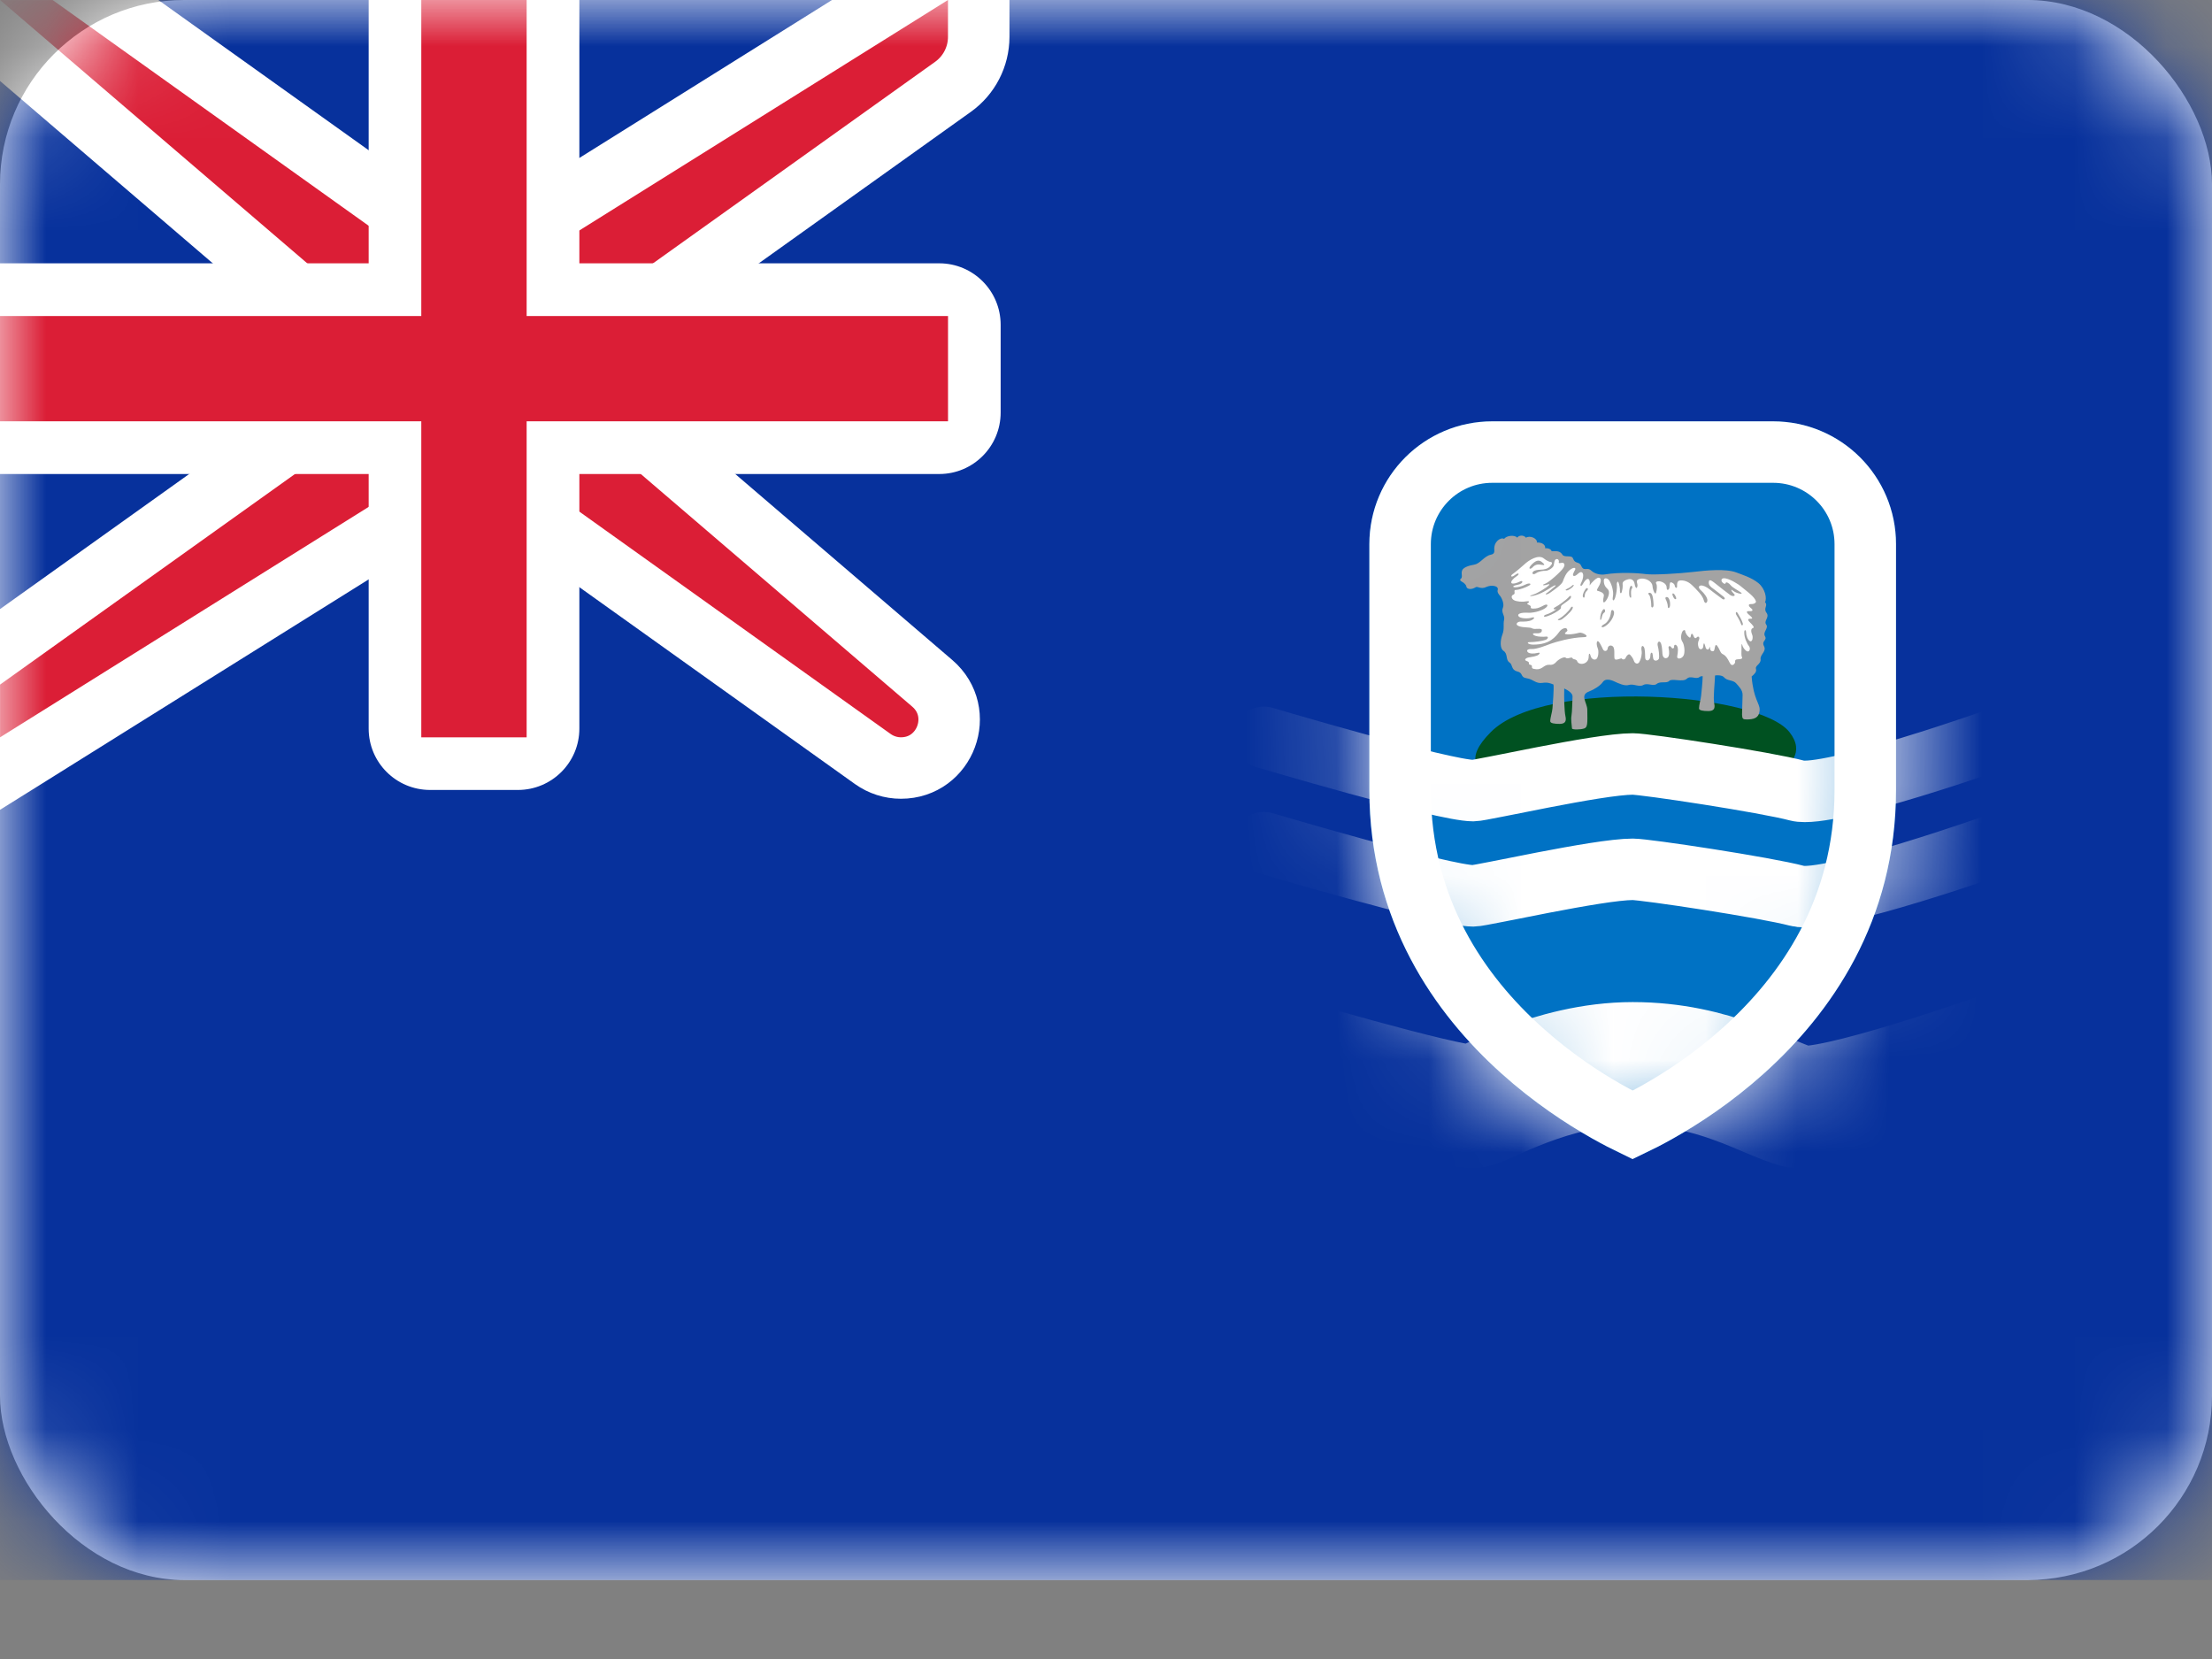 <svg width="24" height="18" viewBox="0 0 24 18" fill="none" xmlns="http://www.w3.org/2000/svg">
<rect x="0" y="0" width="24" height="18" fill="#808080" stroke="none"/>
<rect width="24" height="17.143" rx="2" fill="white"/>
<mask id="mask0" mask-type="alpha" maskUnits="userSpaceOnUse" x="0" y="0" width="24" height="18">
<rect width="24" height="17.143" rx="2" fill="white"/>
</mask>
<g mask="url(#mask0)">
<rect width="24" height="17.143" fill="#07319C"/>
<path fill-rule="evenodd" clip-rule="evenodd" d="M14.857 8.571C14.857 7.705 14.857 6.694 14.857 5.904C14.857 5.168 15.454 4.571 16.191 4.571H19.238C19.974 4.571 20.572 5.168 20.572 5.904C20.572 6.694 20.572 7.705 20.572 8.571C20.572 11.429 17.714 12.571 17.714 12.571C17.714 12.571 14.857 11.429 14.857 8.571Z" fill="#0072C4"/>
<mask id="mask1" mask-type="alpha" maskUnits="userSpaceOnUse" x="14" y="4" width="7" height="9">
<path fill-rule="evenodd" clip-rule="evenodd" d="M14.857 8.571C14.857 7.705 14.857 6.694 14.857 5.904C14.857 5.168 15.454 4.571 16.191 4.571H19.238C19.974 4.571 20.572 5.168 20.572 5.904C20.572 6.694 20.572 7.705 20.572 8.571C20.572 11.429 17.714 12.571 17.714 12.571C17.714 12.571 14.857 11.429 14.857 8.571Z" fill="white"/>
</mask>
<g mask="url(#mask1)">
<path fill-rule="evenodd" clip-rule="evenodd" d="M16.174 7.944C15.588 8.535 16.736 8.46 16.736 8.46L17.553 8.199C17.553 8.199 17.921 8.243 18.169 8.318C18.333 8.367 18.79 8.571 18.79 8.571C18.79 8.571 19.756 8.379 19.416 7.944C19.077 7.509 16.759 7.352 16.174 7.944Z" fill="#005121"/>
<path fill-rule="evenodd" clip-rule="evenodd" d="M18.608 7.329C18.632 7.324 18.687 7.325 18.707 7.35C18.739 7.389 18.805 7.376 18.837 7.414C18.869 7.451 18.907 7.486 18.907 7.54C18.907 7.593 18.9 7.726 18.901 7.755C18.903 7.8 18.911 7.807 18.957 7.806C19.013 7.804 19.09 7.8 19.092 7.7C19.094 7.631 19.025 7.587 19.005 7.34C19.035 7.314 19.062 7.291 19.052 7.256C19.041 7.221 19.109 7.204 19.102 7.152C19.096 7.1 19.17 7.068 19.139 7.01C19.109 6.952 19.177 6.949 19.15 6.903C19.123 6.857 19.193 6.816 19.163 6.776C19.133 6.735 19.204 6.698 19.166 6.648C19.129 6.599 19.187 6.57 19.15 6.533C19.173 6.495 19.153 6.388 19.079 6.327C19.005 6.266 18.9 6.235 18.839 6.211C18.726 6.168 18.515 6.188 18.366 6.206C18.218 6.223 17.941 6.24 17.857 6.229C17.772 6.217 17.573 6.206 17.416 6.232C17.362 6.241 17.301 6.224 17.269 6.194C17.244 6.17 17.229 6.172 17.205 6.174C17.181 6.175 17.168 6.168 17.156 6.139C17.135 6.088 17.089 6.123 17.067 6.059C17.052 6.017 16.975 6.054 16.952 6.018C16.928 5.981 16.9 5.977 16.835 5.981C16.832 5.96 16.797 5.944 16.765 5.949C16.77 5.913 16.734 5.884 16.675 5.886C16.682 5.841 16.599 5.806 16.557 5.834C16.53 5.8 16.476 5.808 16.462 5.834C16.434 5.8 16.343 5.811 16.32 5.847C16.282 5.825 16.206 5.878 16.213 5.963C16.214 5.986 16.216 6.01 16.177 6.018C16.105 6.032 16.062 6.113 16 6.125C15.937 6.136 15.875 6.156 15.863 6.191C15.851 6.226 15.873 6.262 15.85 6.279C15.826 6.297 15.865 6.313 15.877 6.321C15.888 6.33 15.907 6.344 15.91 6.365C15.915 6.393 15.963 6.402 16.012 6.371C16.032 6.358 16.067 6.397 16.125 6.369C16.182 6.342 16.264 6.356 16.25 6.401C16.243 6.423 16.258 6.446 16.277 6.467C16.295 6.489 16.323 6.555 16.307 6.592C16.283 6.647 16.331 6.677 16.319 6.726C16.307 6.776 16.326 6.821 16.3 6.887C16.275 6.954 16.275 7.037 16.312 7.061C16.364 7.094 16.333 7.16 16.378 7.188C16.415 7.211 16.393 7.268 16.462 7.285C16.532 7.302 16.491 7.349 16.564 7.359C16.636 7.369 16.662 7.421 16.737 7.409C16.793 7.401 16.823 7.414 16.855 7.427C16.862 7.474 16.847 7.644 16.844 7.687C16.841 7.726 16.82 7.787 16.82 7.825C16.82 7.848 16.867 7.854 16.922 7.854C16.975 7.854 16.999 7.832 16.985 7.771C16.972 7.71 16.969 7.562 16.972 7.47C17.019 7.492 17.064 7.524 17.062 7.558C17.058 7.615 17.059 7.716 17.05 7.768C17.043 7.806 17.053 7.865 17.056 7.904C17.06 7.919 17.151 7.917 17.188 7.904C17.225 7.891 17.225 7.856 17.222 7.699C17.22 7.621 17.137 7.541 17.242 7.502C17.293 7.483 17.364 7.44 17.391 7.399C17.418 7.359 17.477 7.375 17.519 7.395C17.561 7.415 17.629 7.446 17.671 7.432C17.725 7.415 17.782 7.459 17.83 7.432C17.877 7.406 17.938 7.451 17.976 7.42C18.015 7.388 18.083 7.418 18.111 7.388C18.14 7.357 18.258 7.405 18.301 7.365C18.343 7.324 18.4 7.376 18.439 7.346C18.449 7.338 18.461 7.336 18.474 7.337C18.473 7.405 18.46 7.514 18.457 7.548C18.454 7.587 18.434 7.648 18.434 7.686C18.434 7.709 18.481 7.715 18.535 7.715C18.589 7.715 18.613 7.693 18.599 7.632C18.586 7.571 18.605 7.422 18.608 7.329" fill="#A3A3A3"/>
<path fill-rule="evenodd" clip-rule="evenodd" d="M15.877 6.274C15.9 6.258 15.879 6.224 15.89 6.191C15.901 6.158 15.961 6.139 16.021 6.128C16.081 6.117 16.121 6.04 16.191 6.027C16.228 6.019 16.226 5.997 16.225 5.975C16.219 5.895 16.291 5.845 16.328 5.866C16.349 5.831 16.436 5.822 16.464 5.853C16.477 5.829 16.529 5.822 16.554 5.853C16.595 5.827 16.674 5.86 16.668 5.902C16.724 5.901 16.758 5.928 16.753 5.963C16.784 5.957 16.818 5.972 16.821 5.993C16.816 6.026 16.893 6.035 16.857 6.057C16.826 6.076 16.797 6.068 16.761 6.042C16.726 6.016 16.608 6.039 16.591 6.052C16.574 6.065 16.555 6.071 16.542 6.061C16.528 6.051 16.496 6.035 16.481 6.036C16.466 6.038 16.434 6.038 16.415 6.007C16.396 5.977 16.349 5.973 16.341 5.984C16.332 5.996 16.359 6.038 16.386 6.054C16.413 6.07 16.4 6.1 16.432 6.117C16.453 6.129 16.434 6.168 16.422 6.191C16.41 6.214 16.364 6.207 16.361 6.19C16.358 6.172 16.346 6.161 16.319 6.187C16.292 6.213 16.235 6.206 16.221 6.198C16.207 6.191 16.17 6.178 16.145 6.185C16.12 6.193 16.157 6.204 16.16 6.214C16.164 6.224 16.12 6.229 16.094 6.229C16.069 6.229 16.061 6.243 16.076 6.246C16.091 6.249 16.15 6.252 16.174 6.24C16.197 6.229 16.27 6.24 16.277 6.262C16.283 6.284 16.235 6.292 16.206 6.29C16.163 6.285 16.101 6.308 16.071 6.316C16.04 6.323 15.959 6.304 15.927 6.313C15.895 6.321 15.864 6.287 15.877 6.274" fill="#A3A3A3"/>
<path fill-rule="evenodd" clip-rule="evenodd" d="M16.42 6.452C16.39 6.463 16.4 6.498 16.427 6.512C16.454 6.527 16.515 6.533 16.554 6.525C16.592 6.518 16.601 6.53 16.576 6.544C16.55 6.559 16.614 6.562 16.609 6.585C16.604 6.608 16.633 6.603 16.66 6.602C16.687 6.601 16.722 6.583 16.753 6.567C16.783 6.551 16.805 6.563 16.776 6.59C16.748 6.618 16.651 6.653 16.576 6.648C16.5 6.644 16.459 6.661 16.476 6.686C16.493 6.711 16.574 6.715 16.616 6.702C16.658 6.689 16.651 6.712 16.619 6.728C16.587 6.744 16.542 6.745 16.503 6.744C16.464 6.742 16.43 6.776 16.481 6.794C16.532 6.813 16.599 6.802 16.625 6.818C16.65 6.834 16.727 6.809 16.729 6.836C16.731 6.864 16.707 6.874 16.662 6.871C16.616 6.868 16.629 6.889 16.663 6.9C16.694 6.91 16.748 6.91 16.776 6.907C16.805 6.904 16.797 6.933 16.768 6.943C16.739 6.954 16.646 6.968 16.601 6.967C16.555 6.965 16.577 6.994 16.636 6.994C16.817 6.994 16.878 6.909 16.923 6.849C16.946 6.82 16.989 6.805 16.999 6.822C17.009 6.839 17.011 6.844 16.991 6.858C16.971 6.873 16.975 6.881 17.013 6.883C17.05 6.884 17.104 6.874 17.136 6.865C17.168 6.857 17.262 6.911 17.185 6.913C17.048 6.916 16.879 6.965 16.824 6.985C16.768 7.006 16.675 7.044 16.618 7.042C16.576 7.04 16.558 7.056 16.576 7.075C16.592 7.094 16.646 7.094 16.677 7.085C16.707 7.077 16.714 7.085 16.694 7.103C16.674 7.12 16.623 7.127 16.587 7.133C16.552 7.139 16.534 7.161 16.562 7.171C16.614 7.188 16.567 7.204 16.604 7.213C16.641 7.221 16.601 7.249 16.641 7.257C16.682 7.266 16.706 7.262 16.736 7.242C16.766 7.221 16.783 7.21 16.815 7.213C16.847 7.216 16.869 7.201 16.888 7.179C16.906 7.158 16.969 7.119 16.989 7.137C17.009 7.156 17.052 7.121 17.06 7.14C17.068 7.159 17.104 7.148 17.112 7.174C17.122 7.203 17.161 7.208 17.188 7.198C17.215 7.188 17.237 7.163 17.237 7.127C17.237 7.091 17.247 7.077 17.258 7.116C17.267 7.155 17.305 7.166 17.323 7.148C17.342 7.129 17.349 7.064 17.335 7.033C17.322 7.003 17.32 6.964 17.333 6.957C17.347 6.949 17.379 7.016 17.392 7.045C17.406 7.074 17.441 7.065 17.443 7.036C17.445 7.007 17.477 6.993 17.5 7.014C17.524 7.036 17.511 7.108 17.517 7.143C17.524 7.178 17.59 7.134 17.597 7.146C17.604 7.158 17.629 7.16 17.639 7.136C17.649 7.111 17.673 7.09 17.686 7.104C17.7 7.119 17.72 7.143 17.728 7.171C17.737 7.198 17.767 7.213 17.786 7.184C17.804 7.155 17.818 7.098 17.811 7.059C17.804 7.02 17.816 6.996 17.833 7.016C17.85 7.036 17.848 7.091 17.85 7.136C17.852 7.181 17.907 7.176 17.907 7.11C17.907 7.08 17.924 7.074 17.929 7.091C17.934 7.108 17.934 7.137 17.939 7.15C17.952 7.182 17.995 7.165 18 7.143C18.005 7.121 17.997 7.043 17.987 7.009C17.977 6.974 17.997 6.949 18.014 6.968C18.03 6.987 18.034 7.036 18.037 7.091C18.041 7.146 18.076 7.149 18.095 7.133C18.113 7.117 18.113 7.071 18.105 7.038C18.096 7.004 18.123 7.004 18.135 7.025C18.147 7.045 18.167 7.032 18.164 7.016C18.161 7 18.177 6.985 18.194 7.007C18.211 7.029 18.206 7.078 18.198 7.117C18.189 7.156 18.24 7.152 18.263 7.119C18.287 7.085 18.275 6.994 18.255 6.965C18.235 6.936 18.236 6.899 18.248 6.865C18.26 6.832 18.282 6.831 18.284 6.845C18.285 6.86 18.296 6.884 18.314 6.903C18.333 6.922 18.343 6.925 18.346 6.896C18.349 6.867 18.366 6.874 18.373 6.896C18.38 6.917 18.392 6.935 18.409 6.916C18.425 6.897 18.447 6.912 18.434 6.941C18.42 6.97 18.42 6.996 18.43 7.025C18.441 7.054 18.476 7.049 18.48 7.016C18.486 6.947 18.497 6.993 18.505 7.023C18.513 7.054 18.539 7.052 18.544 7.035C18.549 7.017 18.554 7.013 18.554 7.032C18.554 7.051 18.562 7.066 18.584 7.066C18.606 7.066 18.601 7.029 18.611 7.006C18.621 6.983 18.64 7.014 18.665 7.068C18.691 7.121 18.709 7.071 18.768 7.192C18.792 7.242 18.827 7.2 18.826 7.182C18.824 7.165 18.829 7.153 18.858 7.153C18.886 7.153 18.91 7.148 18.9 7.129C18.89 7.11 18.896 7.075 18.895 7.036C18.893 6.997 18.898 6.975 18.903 6.997C18.908 7.019 18.925 7.049 18.952 7.065C18.979 7.081 18.998 7.038 18.976 7.01C18.954 6.983 18.924 6.917 18.925 6.862C18.926 6.822 18.945 6.835 18.945 6.864C18.945 6.893 18.962 6.945 18.988 6.957C19.013 6.968 19.023 6.915 19.011 6.887C18.999 6.86 18.993 6.822 19.018 6.815C19.043 6.808 19.011 6.777 18.989 6.755C18.967 6.734 18.954 6.712 18.993 6.713C19.031 6.715 18.999 6.69 18.981 6.674C18.962 6.659 18.93 6.627 18.981 6.631C19.031 6.635 19.015 6.609 18.994 6.595C18.974 6.58 18.962 6.553 18.998 6.554C19.033 6.556 19.055 6.538 19.052 6.525C19.039 6.475 18.954 6.417 18.901 6.372C18.849 6.327 18.765 6.282 18.719 6.275C18.674 6.268 18.672 6.297 18.684 6.314C18.696 6.331 18.719 6.343 18.723 6.326C18.726 6.308 18.761 6.327 18.778 6.35C18.795 6.373 18.852 6.402 18.888 6.428C18.924 6.454 18.841 6.441 18.8 6.407C18.777 6.387 18.78 6.411 18.81 6.439C18.841 6.466 18.802 6.478 18.77 6.454C18.738 6.431 18.655 6.366 18.603 6.324C18.55 6.282 18.542 6.292 18.54 6.32C18.539 6.347 18.557 6.366 18.591 6.389C18.625 6.413 18.667 6.449 18.699 6.473C18.731 6.498 18.704 6.514 18.684 6.496C18.663 6.479 18.594 6.431 18.554 6.398C18.513 6.365 18.476 6.349 18.451 6.353C18.425 6.358 18.427 6.382 18.458 6.408C18.488 6.434 18.525 6.483 18.525 6.512C18.525 6.541 18.498 6.562 18.485 6.51C18.471 6.457 18.407 6.397 18.36 6.35C18.312 6.304 18.265 6.295 18.23 6.298C18.194 6.301 18.196 6.336 18.196 6.363C18.196 6.391 18.172 6.375 18.171 6.355C18.169 6.334 18.142 6.317 18.127 6.318C18.112 6.32 18.117 6.362 18.112 6.381C18.107 6.399 18.083 6.417 18.083 6.373C18.083 6.33 18.027 6.308 18.003 6.307C17.98 6.305 17.958 6.314 17.97 6.333C17.982 6.352 17.977 6.402 17.968 6.431C17.96 6.46 17.934 6.41 17.929 6.356C17.924 6.303 17.845 6.265 17.789 6.281C17.733 6.297 17.776 6.331 17.765 6.365C17.755 6.398 17.74 6.368 17.735 6.333C17.73 6.298 17.703 6.276 17.666 6.285C17.629 6.294 17.604 6.311 17.605 6.334C17.607 6.358 17.607 6.378 17.598 6.415C17.59 6.453 17.575 6.434 17.576 6.41C17.578 6.385 17.57 6.345 17.561 6.321C17.553 6.298 17.539 6.32 17.543 6.349C17.546 6.378 17.538 6.444 17.524 6.485C17.511 6.525 17.49 6.527 17.5 6.472C17.511 6.417 17.485 6.336 17.46 6.298C17.442 6.271 17.401 6.262 17.401 6.3C17.401 6.337 17.413 6.365 17.443 6.392C17.474 6.42 17.45 6.488 17.419 6.524C17.389 6.56 17.391 6.508 17.401 6.469C17.411 6.43 17.355 6.417 17.333 6.41C17.311 6.402 17.357 6.363 17.367 6.311C17.372 6.286 17.365 6.269 17.345 6.268C17.325 6.266 17.271 6.316 17.247 6.352C17.254 6.314 17.247 6.281 17.227 6.281C17.207 6.281 17.185 6.317 17.17 6.343C17.154 6.369 17.139 6.355 17.154 6.327C17.17 6.3 17.193 6.226 17.163 6.21C17.133 6.194 17.105 6.259 17.073 6.248C17.055 6.241 17.08 6.2 17.09 6.181C17.1 6.162 17.08 6.148 17.035 6.182C16.989 6.217 16.969 6.274 16.957 6.308C16.945 6.343 16.864 6.399 16.82 6.43C16.776 6.46 16.758 6.449 16.78 6.436C16.802 6.423 16.846 6.382 16.867 6.366C16.89 6.35 16.879 6.341 16.837 6.368C16.795 6.396 16.718 6.446 16.64 6.463C16.593 6.473 16.587 6.465 16.633 6.452C16.678 6.439 16.783 6.376 16.808 6.347C16.824 6.329 16.783 6.345 16.763 6.349C16.743 6.353 16.726 6.347 16.766 6.333C16.807 6.318 16.935 6.204 16.962 6.162C16.989 6.12 16.965 6.104 16.948 6.106C16.932 6.107 16.908 6.117 16.913 6.1C16.918 6.083 16.906 6.059 16.884 6.067C16.862 6.074 16.864 6.116 16.856 6.139C16.847 6.162 16.8 6.193 16.77 6.193C16.739 6.193 16.697 6.198 16.665 6.22C16.633 6.242 16.618 6.222 16.633 6.204C16.648 6.187 16.682 6.182 16.716 6.181C16.749 6.18 16.787 6.175 16.815 6.148C16.844 6.12 16.846 6.099 16.824 6.097C16.802 6.096 16.765 6.071 16.753 6.061C16.693 6.009 16.583 6.081 16.54 6.123C16.516 6.146 16.435 6.213 16.41 6.23C16.385 6.248 16.395 6.272 16.437 6.239C16.479 6.206 16.493 6.229 16.454 6.253C16.415 6.278 16.387 6.314 16.4 6.327C16.413 6.34 16.466 6.324 16.494 6.308C16.523 6.292 16.537 6.331 16.466 6.345C16.418 6.353 16.401 6.37 16.439 6.372C16.468 6.373 16.511 6.362 16.552 6.342C16.592 6.321 16.625 6.333 16.591 6.353C16.557 6.373 16.483 6.401 16.445 6.401C16.414 6.401 16.451 6.44 16.42 6.452Z" fill="white"/>
<path fill-rule="evenodd" clip-rule="evenodd" d="M16.616 6.128C16.657 6.086 16.692 6.067 16.729 6.098C16.763 6.125 16.766 6.137 16.724 6.128C16.682 6.119 16.653 6.128 16.628 6.156C16.602 6.183 16.574 6.172 16.616 6.128" fill="#A3A3A3"/>
<path fill-rule="evenodd" clip-rule="evenodd" d="M15.948 6.236C15.978 6.205 16.027 6.205 16.049 6.172C16.071 6.138 16.094 6.151 16.067 6.182C16.041 6.214 15.988 6.221 15.966 6.243C15.944 6.266 15.932 6.251 15.948 6.236" fill="#A3A3A3"/>
<path fill-rule="evenodd" clip-rule="evenodd" d="M16.137 6.119C16.155 6.117 16.191 6.095 16.213 6.069C16.235 6.043 16.282 6.034 16.31 6.065C16.339 6.095 16.354 6.106 16.369 6.112C16.385 6.118 16.385 6.138 16.361 6.144C16.337 6.15 16.305 6.154 16.288 6.147C16.272 6.139 16.246 6.133 16.226 6.138C16.206 6.142 16.197 6.133 16.214 6.125C16.231 6.118 16.251 6.095 16.262 6.086C16.272 6.077 16.299 6.084 16.283 6.094C16.268 6.103 16.275 6.122 16.29 6.13C16.305 6.138 16.336 6.138 16.349 6.124C16.329 6.104 16.295 6.078 16.282 6.071C16.268 6.063 16.256 6.06 16.239 6.078C16.223 6.097 16.182 6.141 16.143 6.139C16.105 6.138 16.115 6.122 16.137 6.119" fill="#A3A3A3"/>
<path fill-rule="evenodd" clip-rule="evenodd" d="M17.203 6.392C17.188 6.413 17.175 6.44 17.173 6.461C17.171 6.482 17.191 6.497 17.193 6.47C17.196 6.444 17.198 6.428 17.219 6.408C17.241 6.388 17.22 6.368 17.203 6.392" fill="#A3A3A3"/>
<path fill-rule="evenodd" clip-rule="evenodd" d="M16.997 6.392C17.014 6.384 17.044 6.368 17.058 6.353C17.073 6.338 17.082 6.348 17.067 6.364C17.053 6.381 17.02 6.401 17.005 6.405C16.99 6.41 16.978 6.399 16.997 6.392" fill="#A3A3A3"/>
<path fill-rule="evenodd" clip-rule="evenodd" d="M17.023 6.476C16.999 6.505 16.903 6.575 16.874 6.588C16.846 6.601 16.856 6.619 16.888 6.609C16.864 6.628 16.812 6.658 16.778 6.667C16.744 6.676 16.738 6.702 16.788 6.686C16.839 6.67 16.91 6.628 16.928 6.609C16.947 6.59 16.923 6.582 16.952 6.561C16.981 6.541 17.034 6.504 17.041 6.489C17.053 6.466 17.04 6.456 17.023 6.476" fill="#A3A3A3"/>
<path fill-rule="evenodd" clip-rule="evenodd" d="M16.918 6.712C16.954 6.694 17.022 6.632 17.041 6.596C17.053 6.575 17.077 6.577 17.058 6.611C17.04 6.644 16.971 6.703 16.947 6.719C16.923 6.735 16.879 6.731 16.918 6.712" fill="#A3A3A3"/>
<path fill-rule="evenodd" clip-rule="evenodd" d="M17.686 6.369C17.676 6.389 17.674 6.437 17.678 6.46C17.681 6.483 17.701 6.501 17.698 6.466C17.695 6.431 17.695 6.397 17.706 6.386C17.718 6.376 17.703 6.334 17.686 6.369" fill="#A3A3A3"/>
<path fill-rule="evenodd" clip-rule="evenodd" d="M17.892 6.454C17.909 6.47 17.917 6.544 17.916 6.572C17.914 6.599 17.943 6.599 17.941 6.56C17.939 6.521 17.936 6.472 17.921 6.446C17.905 6.42 17.868 6.433 17.892 6.454" fill="#A3A3A3"/>
<path fill-rule="evenodd" clip-rule="evenodd" d="M18.073 6.502C18.083 6.521 18.096 6.557 18.096 6.583C18.096 6.609 18.118 6.598 18.12 6.567C18.122 6.537 18.117 6.511 18.105 6.491C18.093 6.47 18.058 6.475 18.073 6.502" fill="#A3A3A3"/>
<path fill-rule="evenodd" clip-rule="evenodd" d="M18.184 6.48C18.175 6.456 18.16 6.435 18.15 6.439C18.14 6.442 18.147 6.463 18.16 6.486C18.174 6.509 18.194 6.505 18.184 6.48" fill="#A3A3A3"/>
<path fill-rule="evenodd" clip-rule="evenodd" d="M17.479 6.641C17.474 6.702 17.441 6.755 17.403 6.774C17.364 6.793 17.37 6.823 17.418 6.793C17.465 6.763 17.5 6.711 17.511 6.664C17.521 6.618 17.482 6.601 17.479 6.641" fill="#A3A3A3"/>
<path fill-rule="evenodd" clip-rule="evenodd" d="M17.394 6.614C17.374 6.634 17.362 6.677 17.362 6.711C17.362 6.744 17.375 6.719 17.379 6.7C17.382 6.682 17.389 6.656 17.406 6.647C17.423 6.638 17.414 6.593 17.394 6.614" fill="#A3A3A3"/>
<path fill-rule="evenodd" clip-rule="evenodd" d="M18.856 6.656C18.874 6.685 18.9 6.732 18.908 6.76C18.917 6.787 18.896 6.794 18.89 6.77C18.883 6.745 18.851 6.69 18.839 6.671C18.827 6.653 18.836 6.622 18.856 6.656" fill="#A3A3A3"/>
<path d="M13.714 8C13.714 8 15.658 8.578 15.986 8.578C16.078 8.578 17.338 8.289 17.715 8.289C17.856 8.289 19.16 8.487 19.5 8.578C19.84 8.668 21.716 8 21.716 8" stroke="white" stroke-width="0.667" stroke-linecap="round" stroke-linejoin="round"/>
<path d="M13.714 9.143C13.714 9.143 15.658 9.72 15.986 9.72C16.078 9.72 17.338 9.432 17.715 9.432C17.856 9.432 19.16 9.629 19.5 9.72C19.84 9.811 21.716 9.143 21.716 9.143" stroke="white" stroke-width="0.667" stroke-linecap="round" stroke-linejoin="round"/>
<path d="M13.714 11.429C13.714 11.429 15.658 12.006 15.986 12.006C16.078 12.006 16.829 11.539 17.715 11.539C18.601 11.539 19.16 11.915 19.5 12.006C19.84 12.097 21.716 11.429 21.716 11.429L27.868 12.412" stroke="white" stroke-width="1.333" stroke-linecap="round" stroke-linejoin="round"/>
</g>
<path d="M15.191 8.571V8.49V8.449V8.407V8.324V8.241V8.156V8.114V8.071V8.029V7.986V7.943V7.9V7.857V7.814V7.804V7.798V7.793V7.771V7.728V7.685V7.642V7.598V7.555V7.512V7.49V7.485V7.479V7.474V7.469V7.463V7.458V7.452V7.447V7.441V7.436V7.431V7.425V7.42V7.414V7.409V7.404V7.398V7.393V7.387V7.382V7.377V7.371V7.366V7.36V7.355V7.35V7.344V7.339V7.333V7.328V7.323V7.317V7.312V7.306V7.301V7.296V7.29V7.285V7.279V7.274V7.269V7.263V7.258V7.252V7.247V7.242V7.236V7.231V7.225V7.22V7.215V7.209V7.204V7.198V7.193V7.188V7.182V7.177V7.171V7.166V7.161V7.155V7.15V7.145V7.139V7.134V7.128V7.123V7.118V7.112V7.107V7.102V7.096V7.091V7.086V7.08V7.075V7.069V7.064V7.059V7.053V7.048V7.043V7.037V7.032V7.027V7.021V7.016V7.011V7.005V7V6.995V6.989V6.984V6.978V6.973V6.968V6.962V6.957V6.952V6.947V6.941V6.936V6.931V6.925V6.92V6.915V6.909V6.904V6.899V6.893V6.888V6.883V6.877V6.872V6.867V6.862V6.856V6.851V6.846V6.84V6.835V6.83V6.824V6.819V6.814V6.809V6.803V6.798V6.793V6.788V6.782V6.777V6.772V6.761V6.74V6.698V6.657V6.651V6.646V6.636V6.615V6.574V6.532V6.491V6.45V6.369V6.289V6.21V6.132V6.055V5.979V5.904C15.191 5.352 15.638 4.905 16.191 4.905H19.238C19.791 4.905 20.238 5.352 20.238 5.904V5.909V5.914V5.918V5.923V5.928V5.932V5.937V5.942V5.946V5.951V5.956V5.96V5.965V5.97V5.974V5.979V5.984V5.988V5.993V5.998V6.003V6.007V6.012V6.017V6.022V6.026V6.031V6.036V6.041V6.045V6.05V6.055V6.06V6.064V6.069V6.074V6.079V6.084V6.088V6.093V6.098V6.103V6.108V6.113V6.117V6.122V6.127V6.132V6.137V6.142V6.147V6.151V6.156V6.161V6.166V6.171V6.176V6.181V6.186V6.19V6.195V6.2V6.205V6.21V6.215V6.22V6.225V6.23V6.235V6.24V6.245V6.25V6.255V6.259V6.264V6.269V6.274V6.279V6.284V6.289V6.294V6.299V6.304V6.309V6.314V6.319V6.324V6.329V6.334V6.339V6.344V6.349V6.354V6.359V6.364V6.369V6.374V6.38V6.385V6.39V6.395V6.4V6.405V6.41V6.415V6.42V6.425V6.43V6.435V6.44V6.445V6.45V6.456V6.461V6.466V6.471V6.476V6.481V6.486V6.491V6.496V6.502V6.507V6.512V6.517V6.522V6.527V6.532V6.537V6.543V6.548V6.553V6.558V6.563V6.568V6.574V6.579V6.584V6.589V6.594V6.599V6.605V6.61V6.615V6.62V6.625V6.631V6.636V6.641V6.646V6.651V6.657V6.662V6.667V6.672V6.677V6.683V6.688V6.693V6.698V6.704V6.709V6.714V6.719V6.724V6.73V6.735V6.74V6.745V6.751V6.756V6.761V6.766V6.772V6.777V6.782V6.788V6.793V6.798V6.803V6.809V6.814V6.819V6.824V6.83V6.835V6.84V6.846V6.851V6.856V6.862V6.867V6.872V6.877V6.883V6.888V6.893V6.899V6.904V6.909V6.915V6.92V6.925V6.931V6.936V6.941V6.947V6.952V6.957V6.962V6.968V6.973V6.978V6.984V6.989V6.995V7V7.005V7.011V7.016V7.021V7.027V7.032V7.037V7.043V7.048V7.053V7.059V7.064V7.069V7.075V7.08V7.086V7.091V7.096V7.102V7.107V7.112V7.118V7.123V7.128V7.134V7.139V7.145V7.15V7.155V7.161V7.166V7.171V7.177V7.182V7.188V7.193V7.198V7.204V7.209V7.215V7.22V7.225V7.231V7.236V7.242V7.247V7.252V7.258V7.263V7.269V7.274V7.279V7.285V7.29V7.296V7.301V7.306V7.312V7.317V7.323V7.328V7.333V7.339V7.344V7.35V7.355V7.36V7.366V7.371V7.377V7.382V7.387V7.393V7.398V7.404V7.409V7.414V7.42V7.425V7.431V7.436V7.441V7.447V7.452V7.458V7.463V7.469V7.474V7.479V7.485V7.49V7.496V7.501V7.506V7.512V7.517V7.523V7.528V7.534V7.539V7.544V7.55V7.555V7.561V7.566V7.571V7.577V7.582V7.588V7.593V7.598V7.604V7.609V7.615V7.62V7.625V7.631V7.636V7.642V7.647V7.653V7.658V7.663V7.669V7.674V7.68V7.685V7.69V7.696V7.701V7.707V7.712V7.717V7.723V7.728V7.734V7.739V7.744V7.75V7.755V7.761V7.766V7.771V7.777V7.782V7.787V7.793V7.798V7.804V7.809V7.814V7.82V7.825V7.831V7.836V7.841V7.847V7.852V7.857V7.863V7.868V7.874V7.879V7.884V7.89V7.895V7.9V7.906V7.911V7.916V7.922V7.927V7.933V7.938V7.943V7.949V7.954V7.959V7.965V7.97V7.975V7.981V7.986V7.991V7.997V8.002V8.007V8.013V8.018V8.023V8.029V8.034V8.039V8.045V8.05V8.055V8.061V8.066V8.071V8.077V8.082V8.087V8.093V8.098V8.103V8.109V8.114V8.119V8.124V8.13V8.135V8.14V8.146V8.151V8.156V8.162V8.167V8.172V8.177V8.183V8.188V8.193V8.198V8.204V8.209V8.214V8.22V8.225V8.23V8.235V8.241V8.246V8.251V8.256V8.262V8.267V8.272V8.277V8.283V8.288V8.293V8.298V8.303V8.309V8.314V8.319V8.324V8.33V8.335V8.34V8.345V8.35V8.356V8.361V8.366V8.371V8.376V8.382V8.387V8.392V8.397V8.402V8.407V8.413V8.418V8.423V8.428V8.433V8.438V8.444V8.449V8.454V8.459V8.464V8.469V8.474V8.48V8.485V8.49V8.495V8.5V8.505V8.51V8.515V8.521V8.526V8.531V8.536V8.541V8.546V8.551V8.556V8.561V8.566V8.571C20.238 9.876 19.589 10.793 18.92 11.395C18.585 11.697 18.249 11.915 17.996 12.058C17.881 12.123 17.785 12.172 17.714 12.206C17.644 12.172 17.547 12.123 17.432 12.058C17.18 11.915 16.844 11.697 16.509 11.395C15.839 10.793 15.191 9.876 15.191 8.571Z" stroke="white" stroke-width="0.667"/>
<mask id="mask2" mask-type="alpha" maskUnits="userSpaceOnUse" x="14" y="4" width="7" height="9">
<path d="M15.191 8.571V8.49V8.449V8.407V8.324V8.241V8.156V8.114V8.071V8.029V7.986V7.943V7.9V7.857V7.814V7.804V7.798V7.793V7.771V7.728V7.685V7.642V7.598V7.555V7.512V7.49V7.485V7.479V7.474V7.469V7.463V7.458V7.452V7.447V7.441V7.436V7.431V7.425V7.42V7.414V7.409V7.404V7.398V7.393V7.387V7.382V7.377V7.371V7.366V7.36V7.355V7.35V7.344V7.339V7.333V7.328V7.323V7.317V7.312V7.306V7.301V7.296V7.29V7.285V7.279V7.274V7.269V7.263V7.258V7.252V7.247V7.242V7.236V7.231V7.225V7.22V7.215V7.209V7.204V7.198V7.193V7.188V7.182V7.177V7.171V7.166V7.161V7.155V7.15V7.145V7.139V7.134V7.128V7.123V7.118V7.112V7.107V7.102V7.096V7.091V7.086V7.08V7.075V7.069V7.064V7.059V7.053V7.048V7.043V7.037V7.032V7.027V7.021V7.016V7.011V7.005V7V6.995V6.989V6.984V6.978V6.973V6.968V6.962V6.957V6.952V6.947V6.941V6.936V6.931V6.925V6.92V6.915V6.909V6.904V6.899V6.893V6.888V6.883V6.877V6.872V6.867V6.862V6.856V6.851V6.846V6.84V6.835V6.83V6.824V6.819V6.814V6.809V6.803V6.798V6.793V6.788V6.782V6.777V6.772V6.761V6.74V6.698V6.657V6.651V6.646V6.636V6.615V6.574V6.532V6.491V6.45V6.369V6.289V6.21V6.132V6.055V5.979V5.904C15.191 5.352 15.638 4.905 16.191 4.905H19.238C19.791 4.905 20.238 5.352 20.238 5.904V5.909V5.914V5.918V5.923V5.928V5.932V5.937V5.942V5.946V5.951V5.956V5.96V5.965V5.97V5.974V5.979V5.984V5.988V5.993V5.998V6.003V6.007V6.012V6.017V6.022V6.026V6.031V6.036V6.041V6.045V6.05V6.055V6.06V6.064V6.069V6.074V6.079V6.084V6.088V6.093V6.098V6.103V6.108V6.113V6.117V6.122V6.127V6.132V6.137V6.142V6.147V6.151V6.156V6.161V6.166V6.171V6.176V6.181V6.186V6.19V6.195V6.2V6.205V6.21V6.215V6.22V6.225V6.23V6.235V6.24V6.245V6.25V6.255V6.259V6.264V6.269V6.274V6.279V6.284V6.289V6.294V6.299V6.304V6.309V6.314V6.319V6.324V6.329V6.334V6.339V6.344V6.349V6.354V6.359V6.364V6.369V6.374V6.38V6.385V6.39V6.395V6.4V6.405V6.41V6.415V6.42V6.425V6.43V6.435V6.44V6.445V6.45V6.456V6.461V6.466V6.471V6.476V6.481V6.486V6.491V6.496V6.502V6.507V6.512V6.517V6.522V6.527V6.532V6.537V6.543V6.548V6.553V6.558V6.563V6.568V6.574V6.579V6.584V6.589V6.594V6.599V6.605V6.61V6.615V6.62V6.625V6.631V6.636V6.641V6.646V6.651V6.657V6.662V6.667V6.672V6.677V6.683V6.688V6.693V6.698V6.704V6.709V6.714V6.719V6.724V6.73V6.735V6.74V6.745V6.751V6.756V6.761V6.766V6.772V6.777V6.782V6.788V6.793V6.798V6.803V6.809V6.814V6.819V6.824V6.83V6.835V6.84V6.846V6.851V6.856V6.862V6.867V6.872V6.877V6.883V6.888V6.893V6.899V6.904V6.909V6.915V6.92V6.925V6.931V6.936V6.941V6.947V6.952V6.957V6.962V6.968V6.973V6.978V6.984V6.989V6.995V7V7.005V7.011V7.016V7.021V7.027V7.032V7.037V7.043V7.048V7.053V7.059V7.064V7.069V7.075V7.08V7.086V7.091V7.096V7.102V7.107V7.112V7.118V7.123V7.128V7.134V7.139V7.145V7.15V7.155V7.161V7.166V7.171V7.177V7.182V7.188V7.193V7.198V7.204V7.209V7.215V7.22V7.225V7.231V7.236V7.242V7.247V7.252V7.258V7.263V7.269V7.274V7.279V7.285V7.29V7.296V7.301V7.306V7.312V7.317V7.323V7.328V7.333V7.339V7.344V7.35V7.355V7.36V7.366V7.371V7.377V7.382V7.387V7.393V7.398V7.404V7.409V7.414V7.42V7.425V7.431V7.436V7.441V7.447V7.452V7.458V7.463V7.469V7.474V7.479V7.485V7.49V7.496V7.501V7.506V7.512V7.517V7.523V7.528V7.534V7.539V7.544V7.55V7.555V7.561V7.566V7.571V7.577V7.582V7.588V7.593V7.598V7.604V7.609V7.615V7.62V7.625V7.631V7.636V7.642V7.647V7.653V7.658V7.663V7.669V7.674V7.68V7.685V7.69V7.696V7.701V7.707V7.712V7.717V7.723V7.728V7.734V7.739V7.744V7.75V7.755V7.761V7.766V7.771V7.777V7.782V7.787V7.793V7.798V7.804V7.809V7.814V7.82V7.825V7.831V7.836V7.841V7.847V7.852V7.857V7.863V7.868V7.874V7.879V7.884V7.89V7.895V7.9V7.906V7.911V7.916V7.922V7.927V7.933V7.938V7.943V7.949V7.954V7.959V7.965V7.97V7.975V7.981V7.986V7.991V7.997V8.002V8.007V8.013V8.018V8.023V8.029V8.034V8.039V8.045V8.05V8.055V8.061V8.066V8.071V8.077V8.082V8.087V8.093V8.098V8.103V8.109V8.114V8.119V8.124V8.13V8.135V8.14V8.146V8.151V8.156V8.162V8.167V8.172V8.177V8.183V8.188V8.193V8.198V8.204V8.209V8.214V8.22V8.225V8.23V8.235V8.241V8.246V8.251V8.256V8.262V8.267V8.272V8.277V8.283V8.288V8.293V8.298V8.303V8.309V8.314V8.319V8.324V8.33V8.335V8.34V8.345V8.35V8.356V8.361V8.366V8.371V8.376V8.382V8.387V8.392V8.397V8.402V8.407V8.413V8.418V8.423V8.428V8.433V8.438V8.444V8.449V8.454V8.459V8.464V8.469V8.474V8.48V8.485V8.49V8.495V8.5V8.505V8.51V8.515V8.521V8.526V8.531V8.536V8.541V8.546V8.551V8.556V8.561V8.566V8.571C20.238 9.876 19.589 10.793 18.92 11.395C18.585 11.697 18.249 11.915 17.996 12.058C17.881 12.123 17.785 12.172 17.714 12.206C17.644 12.172 17.547 12.123 17.432 12.058C17.18 11.915 16.844 11.697 16.509 11.395C15.839 10.793 15.191 9.876 15.191 8.571Z" fill="white" stroke="white" stroke-width="0.667"/>
</mask>
<g mask="url(#mask2)">
</g>
<path d="M0 -0.333H-0.901L-0.217 0.253L3.667 3.582V4.4L-0.194 7.157L-0.333 7.257V7.429V8V8.601L0.177 8.283L4.667 5.476H5.607L9.471 8.236C9.56 8.299 9.666 8.333 9.775 8.333C10.26 8.333 10.483 7.73 10.115 7.414L6.619 4.418V3.6L10.34 0.942C10.515 0.817 10.619 0.615 10.619 0.4V0V-0.601L10.109 -0.283L5.619 2.524H4.678L0.765 -0.271L0.678 -0.333H0.571H0Z" fill="#DB1E36" stroke="white" stroke-width="0.667"/>
<path fill-rule="evenodd" clip-rule="evenodd" d="M0 2.857V5.143H4V7.905C4 8.273 4.298 8.571 4.667 8.571H5.619C5.987 8.571 6.286 8.273 6.286 7.905V5.143H10.191C10.559 5.143 10.857 4.844 10.857 4.476V3.524C10.857 3.156 10.559 2.857 10.191 2.857H6.286V0H4V2.857H0Z" fill="white"/>
<path fill-rule="evenodd" clip-rule="evenodd" d="M0 3.429H4.571V2.857V0H5.714V2.857V3.429H10.286V4.571H5.714V5.143V8H4.571V5.143V4.571H0V3.429Z" fill="#DB1E36"/>
</g>
</svg>
